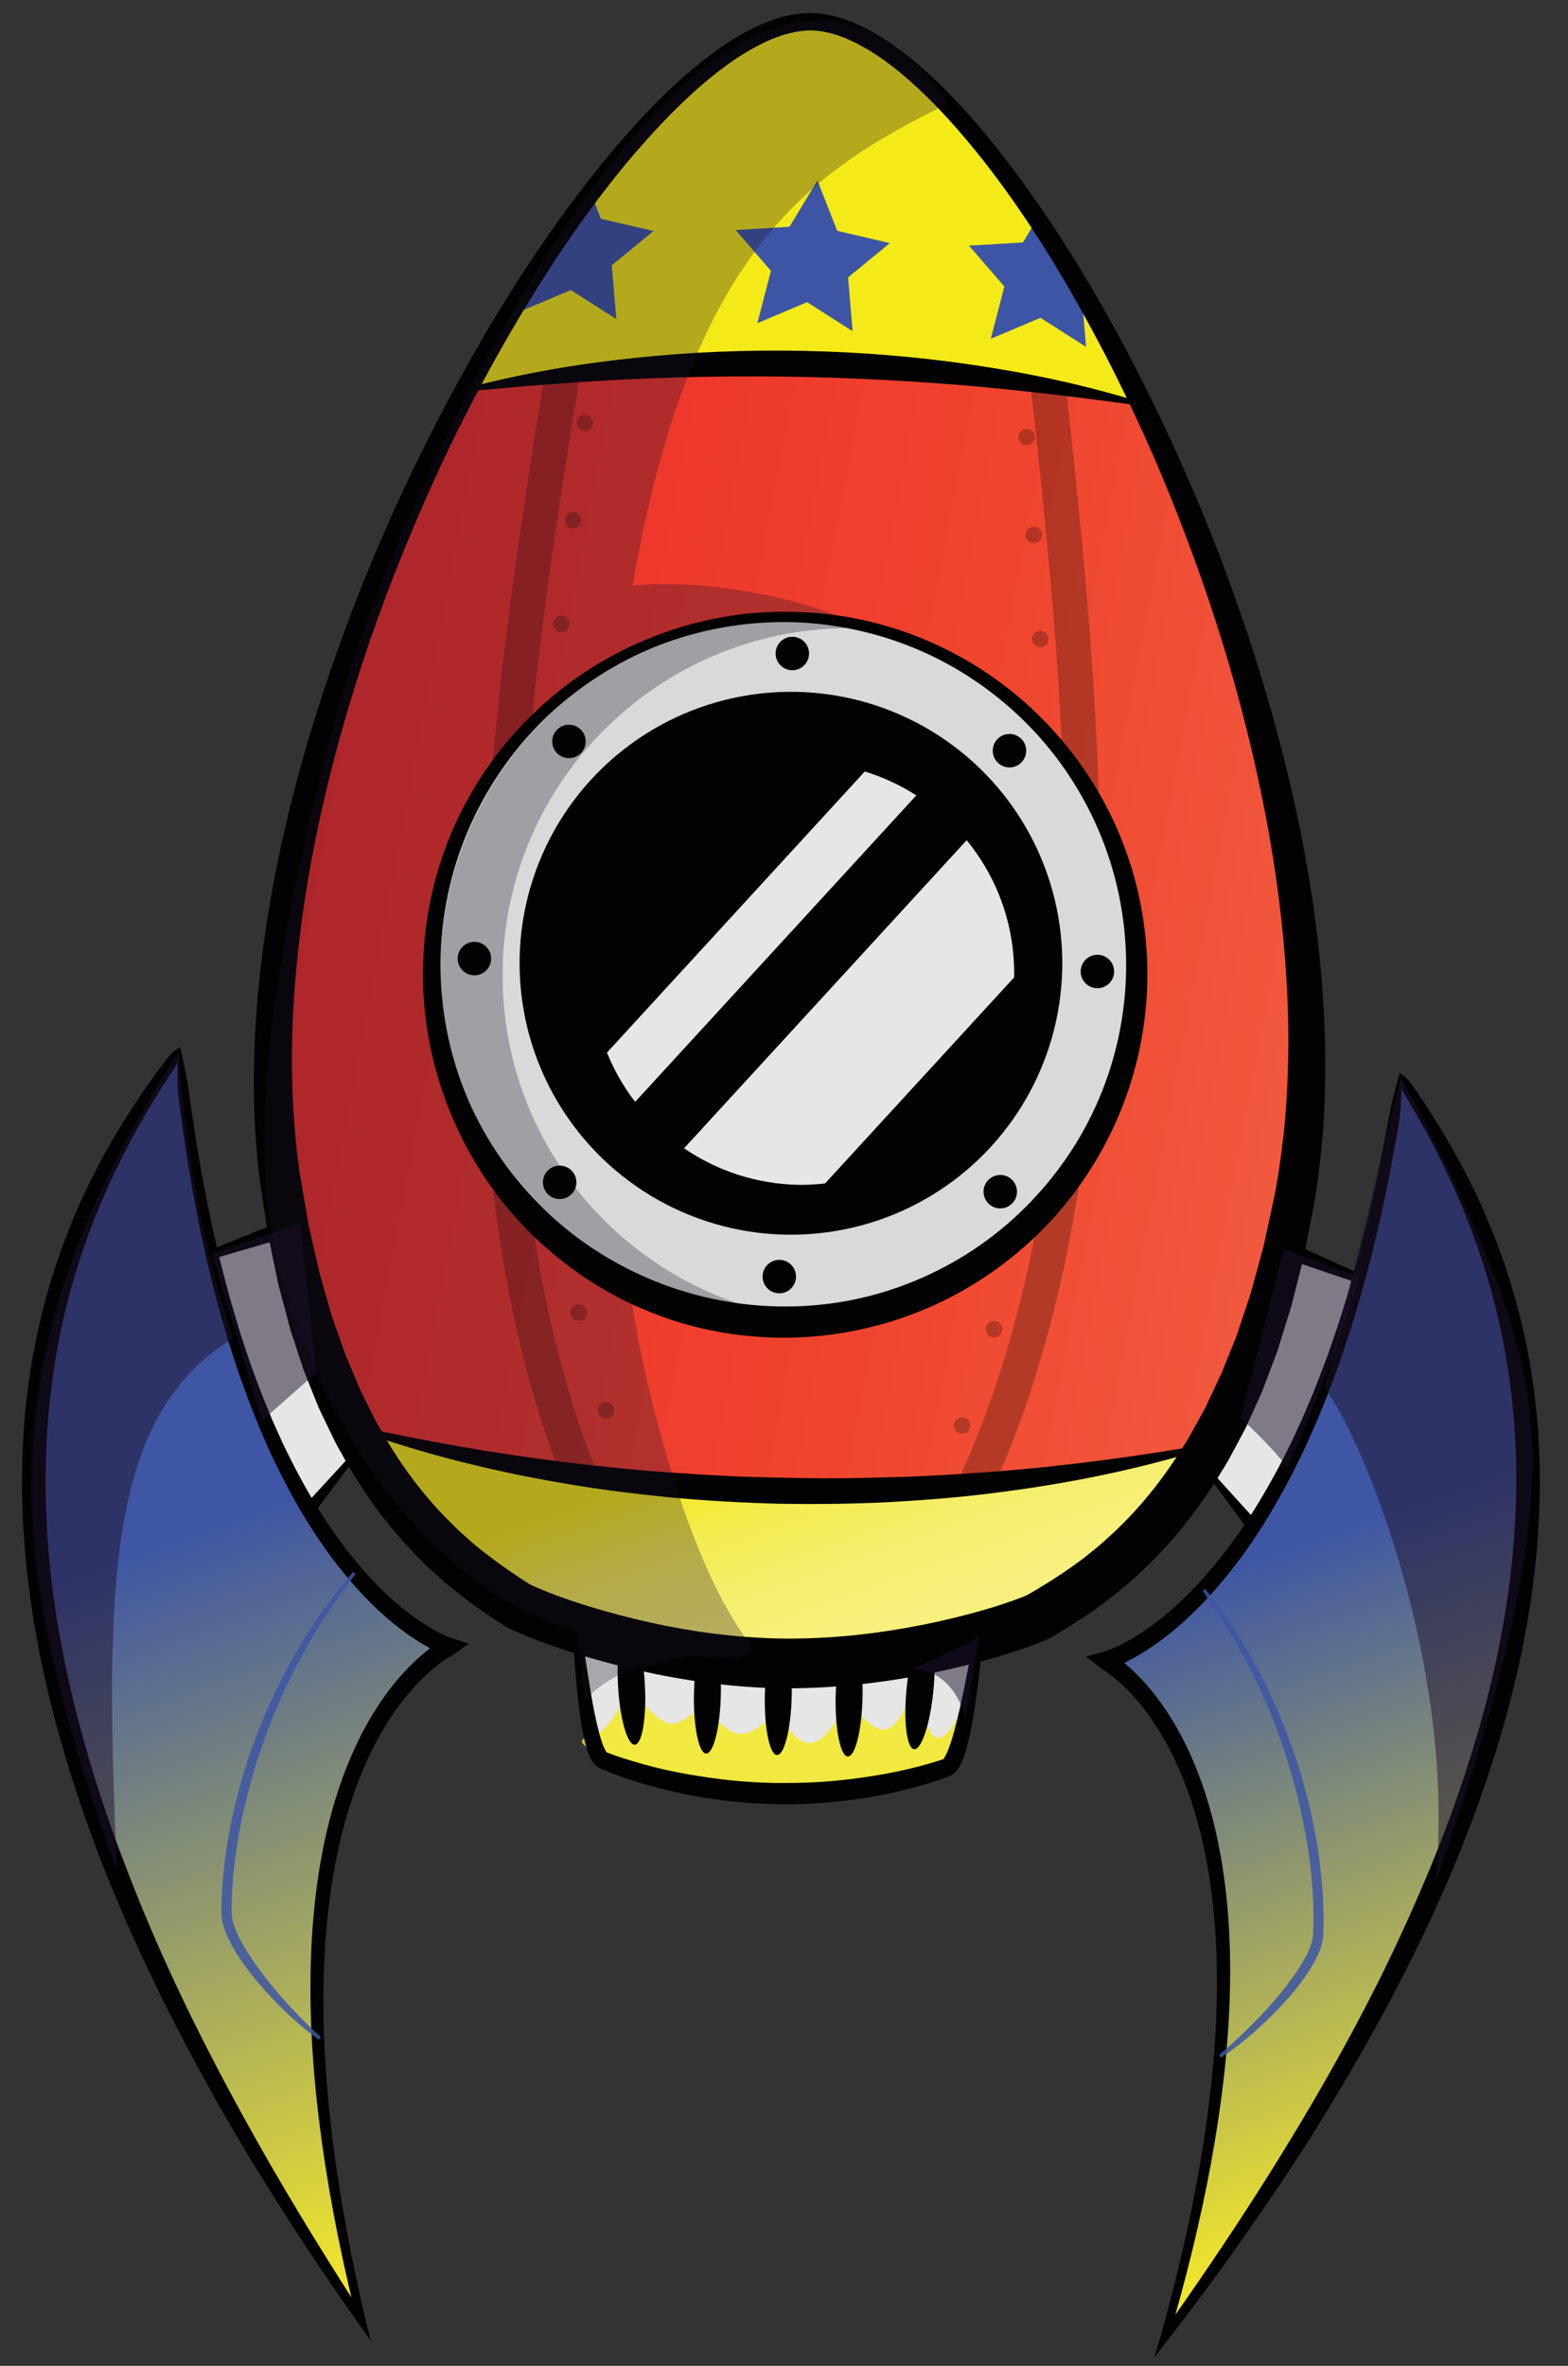 <?xml version="1.0" encoding="utf-8"?>
<!-- Generator: Adobe Illustrator 21.1.0, SVG Export Plug-In . SVG Version: 6.00 Build 0)  -->
<svg version="1.1" id="Layer_1" xmlns="http://www.w3.org/2000/svg" xmlns:xlink="http://www.w3.org/1999/xlink" x="0px" y="0px"
	 viewBox="0 0 90 135.75" style="enable-background:new 0 0 90 135.75;" xml:space="preserve">
<rect x="0" y="0" width="90" height="135.75" fill="#333333" stroke="none"/>
<style type="text/css">
	.st0{fill:#E6E6E5;}
	.st1{fill:#020202;}
	.st2{opacity:0.8;fill:#F4EA17;enable-background:new    ;}
	.st3{fill:url(#SVGID_1_);}
	.st4{fill:#F4EA17;}
	.st5{fill:url(#SVGID_2_);}
	.st6{fill:#3D55A4;}
	.st7{opacity:0.25;fill:none;stroke:#020202;stroke-width:2;stroke-miterlimit:10;enable-background:new    ;}
	.st8{fill:url(#SVGID_3_);}
	.st9{fill:url(#SVGID_4_);}
	.st10{opacity:0.85;}
	.st11{opacity:0.25;fill:#020202;enable-background:new    ;}
	.st12{opacity:0.3;fill:#1E132C;enable-background:new    ;}
	.st13{fill:#D8D9D8;}
	.st14{opacity:0.3;enable-background:new    ;}
	.st15{fill:#1E132C;}
</style>
<g>
	<g>
		<polygon class="st0" points="21.372,82.233 14.523,90.479 8.541,73.225 17.208,70.219 		"/>
		<path class="st1" d="M16.706,70.396l0.674,0.327l-8.814,2.579l0.049-0.1l6.479,17.084l-1.036-0.189
			c2.353-2.558,4.783-5.166,7.237-7.875C19.755,78.197,18.207,74.265,16.706,70.396z M14.987,90.865L14.3,91.783l-0.35-1.106
			L8.466,73.251L8.444,73.18l0.072-0.029l8.52-3.431l0.511-0.205l0.163,0.534l3.741,12.201L14.987,90.865z"/>
	</g>
	<g>
		<polygon class="st0" points="68.373,83.227 75.022,91.364 81.572,74.772 73.04,71.403 		"/>
		<path class="st1" d="M72.549,71.208l0.186-0.526l0.501,0.228l8.367,3.79l0.071,0.033l-0.025,0.071l-6.063,16.785l-0.377,1.047
			l-0.653-0.887l-6.261-8.507L72.549,71.208z M75.49,90.982l-1.03,0.16l7.04-16.399l0.045,0.101l-8.699-2.95l0.688-0.298
			c-1.663,3.801-3.377,7.664-5.084,11.619C70.838,85.891,73.202,88.461,75.49,90.982z"/>
	</g>
	<path class="st0" d="M32.788,90.585c0.386,2.866,0.816,9.984,1.835,10.418c1.017,0.432,4.787,1.805,9.821,1.911
		c5.035,0.106,8.859-1.104,9.895-1.494c1.036-0.388,1.766-7.484,2.275-10.331"/>
	<path class="st2" d="M55.695,97.049c0,0-0.235,2.261-1.356,4.369c-10.582,3.002-20.335-1.009-20.335-1.009s-1.33-0.55-0.041-0.81
		c1.19-0.239,2.162-2.801,2.162-2.801s1.601,2.163,2.443,2.115c0.842-0.049,1.859-1.253,1.859-1.253s1.025,1.818,2.081,1.824
		c1.054,0.006,2.274-1.523,2.274-1.523s0.389,1.878,1.596,2.039c1.207,0.159,2.256-2.555,2.256-2.555s1.306,1.987,2.241,1.779
		c0.936-0.206,1.684-2.721,1.684-2.721s0.545,3.332,1.344,3.215C54.697,99.6,55.695,97.049,55.695,97.049z"/>
	<path class="st1" d="M56.521,91.072c-0.409,1.689-0.691,3.398-1.039,5.085c-0.164,0.845-0.339,1.688-0.544,2.515
		c-0.101,0.415-0.206,0.825-0.333,1.218c-0.063,0.197-0.13,0.391-0.205,0.572c-0.074,0.178-0.163,0.353-0.241,0.453
		c-0.018,0.02-0.036,0.041-0.041,0.041c-0.004,0.004-0.002,0.001,0.004-0.006c0.001,0.001,0.01-0.006,0.017-0.01
		c0.002-0.002,0.025-0.01,0.006-0.002c-0.098,0.033-0.194,0.065-0.294,0.096c-0.2,0.063-0.4,0.121-0.603,0.181
		c-0.405,0.117-0.816,0.218-1.226,0.315c-0.826,0.19-1.659,0.34-2.499,0.458c-0.839,0.123-1.682,0.207-2.528,0.262
		c-0.845,0.054-1.694,0.055-2.538,0.054c-0.846-0.022-1.693-0.064-2.535-0.154c-0.84-0.092-1.682-0.212-2.516-0.359
		c-0.835-0.151-1.664-0.335-2.479-0.563c-0.407-0.116-0.814-0.233-1.214-0.363c-0.2-0.064-0.399-0.131-0.594-0.205
		c-0.1-0.035-0.194-0.074-0.292-0.11c-0.022-0.008,0.001,0,0.002,0.001c0.007,0.004,0.012,0.011,0.013,0.01
		c0.006,0.004,0.006,0.007,0.001,0.002c-0.006-0.002-0.024-0.023-0.041-0.047c-0.076-0.106-0.157-0.287-0.223-0.469
		c-0.066-0.185-0.125-0.38-0.181-0.581c-0.105-0.4-0.2-0.815-0.283-1.232c-0.17-0.837-0.299-1.687-0.432-2.538
		c-0.269-1.702-0.48-3.42-0.805-5.128l-0.185,0.024c0.11,1.723,0.182,3.451,0.319,5.181c0.068,0.866,0.157,1.73,0.273,2.599
		c0.06,0.434,0.128,0.87,0.225,1.309c0.049,0.221,0.105,0.44,0.174,0.667c0.072,0.227,0.149,0.451,0.31,0.71
		c0.043,0.065,0.089,0.131,0.163,0.205c0.034,0.034,0.075,0.071,0.125,0.107c0.022,0.017,0.053,0.035,0.083,0.052
		c0.028,0.017,0.071,0.035,0.076,0.037c0.104,0.045,0.207,0.093,0.311,0.131c0.206,0.086,0.415,0.166,0.62,0.246
		c0.416,0.158,0.832,0.296,1.255,0.427c0.844,0.258,1.698,0.475,2.56,0.655c1.725,0.365,3.482,0.546,5.246,0.602
		c1.764,0.04,3.528-0.094,5.269-0.363c0.87-0.14,1.733-0.324,2.586-0.549c0.427-0.112,0.851-0.233,1.274-0.367
		c0.212-0.066,0.421-0.139,0.63-0.217c0.105-0.037,0.21-0.082,0.316-0.121c0.004-0.001,0.052-0.02,0.078-0.035
		c0.031-0.017,0.064-0.033,0.087-0.049c0.052-0.034,0.098-0.071,0.131-0.104c0.076-0.071,0.125-0.137,0.174-0.2
		c0.172-0.254,0.258-0.476,0.341-0.702c0.078-0.224,0.144-0.441,0.201-0.66c0.114-0.434,0.206-0.867,0.283-1.298
		c0.153-0.863,0.27-1.725,0.379-2.587c0.204-1.725,0.351-3.447,0.522-5.166L56.521,91.072z"/>
	
		<ellipse transform="matrix(0.021 -1 1 0.021 -53.553 139.874)" class="st1" cx="44.659" cy="97.287" rx="3.442" ry="0.772"/>
	
		<ellipse transform="matrix(0.098 -0.995 0.995 0.098 -48.818 140.003)" class="st1" cx="52.824" cy="96.932" rx="3.441" ry="0.772"/>
	
		<ellipse transform="matrix(0.021 -1 1 0.021 -49.658 144.022)" class="st1" cx="48.726" cy="97.372" rx="3.442" ry="0.772"/>
	
		<ellipse transform="matrix(0.998 -0.056 0.056 0.998 -5.341 2.173)" class="st1" cx="36.24" cy="96.725" rx="0.772" ry="3.441"/>
	
		<ellipse transform="matrix(0.021 -1 1 0.021 -57.45 135.722)" class="st1" cx="40.59" cy="97.202" rx="3.442" ry="0.772"/>
	
		<linearGradient id="SVGID_1_" gradientUnits="userSpaceOnUse" x1="-4321.164" y1="-1743.981" x2="-4279.418" y2="-1672.779" gradientTransform="matrix(-0.335 -0.942 -0.942 0.335 -3001.711 -3428.672)">
		<stop  offset="0.024" style="stop-color:#F26346"/>
		<stop  offset="0.423" style="stop-color:#EF452E"/>
		<stop  offset="0.765" style="stop-color:#EE332A"/>
		<stop  offset="1" style="stop-color:#EA2A29"/>
	</linearGradient>
	<path class="st3" d="M44.458,95.496c-6.173-0.13-12.342-2.105-14.829-3.289c-3.816-2.427-11.398-7.599-13.72-24.64
		c-3.7-27.154,19.622-66.499,30.545-66.265c10.919,0.23,32.557,40.527,27.71,67.501c-3.041,16.928-10.837,21.774-14.75,24.036
		C56.879,93.915,50.629,95.626,44.458,95.496z"/>
	<path class="st4" d="M26.752,22.374c11.352-1.294,15.994-1.565,19.431-1.493c3.437,0.072,3.853,0.289,19.349,2.314
		C58.159,6.842,50.034,1.322,46.598,1.25C43.161,1.178,35.15,6.599,26.752,22.374z"/>
	
		<linearGradient id="SVGID_2_" gradientUnits="userSpaceOnUse" x1="-4344.116" y1="-1692.982" x2="-4329.762" y2="-1692.982" gradientTransform="matrix(-0.335 -0.942 -0.942 0.335 -3001.711 -3428.672)">
		<stop  offset="0" style="stop-color:#F7F07F"/>
		<stop  offset="0.19" style="stop-color:#F9F07C"/>
		<stop  offset="0.442" style="stop-color:#F4EE6D"/>
		<stop  offset="0.727" style="stop-color:#F4EC4F"/>
		<stop  offset="1" style="stop-color:#F4EA17"/>
	</linearGradient>
	<path class="st5" d="M69.499,82.921c-12.036,2.645-21.238,2.211-24.676,2.136c-3.437-0.072-9.757,0.611-24.562-3.179
		c7.517,9.438,11.062,13.974,24.343,13.567C59.61,94.985,61.243,91.886,69.499,82.921z"/>
	<polygon class="st6" points="46.921,10.359 45.317,13.011 42.222,13.198 44.252,15.541 43.47,18.544 46.328,17.337 48.94,19.006 
		48.677,15.917 51.073,13.949 48.053,13.245 	"/>
	<path class="st6" d="M34.491,12.552l3.02,0.703l-2.396,1.969l0.264,3.088l-2.614-1.67l-2.857,1.206l0.47-1.805
		c1.09-1.642,2.285-3.232,3.617-4.76L34.491,12.552z"/>
	<path class="st7" d="M56.009,85.155c8.799-19.395,6.135-45.075,4.155-63.001"/>
	<path class="st7" d="M33.221,84.574c-7.798-19.818-3.825-45.331-0.932-63.132"/>
	<path class="st6" d="M59.667,12.334c1.007,1.337,1.673,2.91,2.575,4.343l-0.169,0.139l0.264,3.088l-2.613-1.67l-2.856,1.206
		l0.782-3l-2.03-2.345l3.095-0.184L59.667,12.334z"/>
	<path class="st1" d="M51.958,93.415c1.215-0.213,2.424-0.476,3.612-0.791c1.184-0.311,2.373-0.68,3.444-1.121l-0.152,0.076
		c0.944-0.539,1.828-1.093,2.685-1.698l0.633-0.462c0.207-0.158,0.405-0.327,0.609-0.491c0.415-0.319,0.786-0.684,1.173-1.032
		c1.519-1.429,2.833-3.085,3.944-4.884c0.298-0.438,0.541-0.909,0.799-1.373l0.385-0.698c0.133-0.23,0.23-0.48,0.351-0.719
		l0.68-1.448l0.599-1.491c0.096-0.25,0.206-0.494,0.293-0.75l0.256-0.764l0.512-1.534l0.428-1.565l0.213-0.782l0.106-0.391
		l0.086-0.397l0.344-1.589c0.116-0.531,0.236-1.061,0.319-1.589c0.193-1.057,0.321-2.129,0.438-3.202
		c0.206-2.15,0.269-4.322,0.216-6.496c-0.127-4.35-0.698-8.701-1.599-12.988c-0.899-4.29-2.113-8.519-3.599-12.657
		c-0.74-2.069-1.544-4.116-2.411-6.137c-0.874-2.018-1.817-4.005-2.821-5.962c-2.023-3.899-4.275-7.7-6.972-11.155
		c-1.353-1.719-2.798-3.371-4.431-4.791c-0.816-0.709-1.678-1.361-2.603-1.87l-0.347-0.187c-0.117-0.058-0.236-0.11-0.354-0.166
		c-0.235-0.118-0.48-0.194-0.721-0.289c-0.488-0.154-0.986-0.259-1.479-0.278c-0.493-0.001-0.995,0.083-1.49,0.216
		c-0.245,0.084-0.493,0.151-0.733,0.259C44.25,2.27,44.128,2.315,44.009,2.37l-0.354,0.174c-0.946,0.47-1.835,1.085-2.68,1.759
		c-1.693,1.35-3.206,2.942-4.63,4.601c-2.841,3.335-5.25,7.04-7.438,10.849c-1.085,1.912-2.112,3.858-3.071,5.835
		c-0.952,1.983-1.84,3.994-2.669,6.029c-1.658,4.069-3.051,8.245-4.132,12.493c-1.083,4.244-1.836,8.57-2.148,12.908
		c-0.147,2.169-0.175,4.343-0.06,6.498c0.071,1.077,0.154,2.153,0.3,3.217c0.06,0.533,0.158,1.066,0.25,1.601l0.276,1.602l0.069,0.4
		l0.089,0.397l0.181,0.791l0.362,1.581l0.445,1.552l0.224,0.775c0.077,0.257,0.175,0.506,0.262,0.761l0.534,1.515l0.62,1.475
		c0.107,0.243,0.195,0.497,0.319,0.732l0.354,0.713c0.238,0.474,0.461,0.956,0.74,1.406c1.032,1.845,2.275,3.554,3.733,5.047
		c0.372,0.365,0.729,0.745,1.128,1.081c0.195,0.171,0.387,0.35,0.588,0.517l0.611,0.488c0.83,0.64,1.689,1.232,2.61,1.811
		l-0.148-0.083c1.051,0.485,2.222,0.903,3.394,1.265c1.177,0.363,2.373,0.678,3.577,0.943c2.409,0.533,4.861,0.85,7.293,0.91
		C47.064,94.059,49.527,93.845,51.958,93.415z M36.731,95.861c-1.28-0.288-2.548-0.626-3.804-1.021
		c-1.257-0.398-2.492-0.837-3.752-1.425l-0.072-0.034l-0.077-0.049c-0.95-0.6-1.915-1.268-2.824-1.995l-0.678-0.556
		c-0.223-0.19-0.434-0.393-0.652-0.587c-0.443-0.383-0.84-0.814-1.25-1.231c-1.613-1.696-2.965-3.619-4.063-5.648
		c-0.298-0.497-0.534-1.021-0.786-1.54l-0.374-0.778c-0.129-0.257-0.222-0.528-0.334-0.793c-0.213-0.531-0.432-1.062-0.637-1.596
		l-0.535-1.625c-0.087-0.273-0.184-0.54-0.26-0.815l-0.217-0.823L15.977,73.7l-0.345-1.663l-0.17-0.832l-0.086-0.416l-0.064-0.42
		l-0.254-1.673c-0.084-0.557-0.174-1.113-0.227-1.682c-0.133-1.131-0.194-2.264-0.24-3.396c-0.064-2.265,0.022-4.522,0.228-6.765
		c0.432-4.48,1.319-8.888,2.528-13.19c2.435-8.6,6.02-16.825,10.506-24.514c2.263-3.835,4.774-7.532,7.675-10.935
		c1.464-1.689,3.02-3.313,4.798-4.718c0.888-0.699,1.83-1.349,2.868-1.859l0.391-0.189c0.133-0.058,0.269-0.11,0.404-0.166
		c0.266-0.119,0.555-0.194,0.832-0.288c0.573-0.152,1.171-0.251,1.786-0.246c0.615,0.02,1.207,0.144,1.773,0.322
		c0.275,0.105,0.558,0.194,0.819,0.323c0.131,0.063,0.268,0.119,0.397,0.183l0.383,0.205c1.014,0.556,1.93,1.243,2.789,1.978
		c1.717,1.479,3.201,3.167,4.592,4.918c2.754,3.524,5.108,7.324,7.206,11.25c4.157,7.873,7.392,16.241,9.458,24.936
		c1.028,4.349,1.726,8.79,1.969,13.284c0.112,2.247,0.104,4.509-0.058,6.768c-0.093,1.128-0.205,2.259-0.385,3.383
		c-0.077,0.567-0.189,1.116-0.298,1.67l-0.323,1.661l-0.082,0.416l-0.101,0.411l-0.205,0.825l-0.416,1.647l-0.505,1.626
		l-0.252,0.815c-0.087,0.27-0.198,0.534-0.294,0.803l-0.604,1.601c-0.228,0.526-0.469,1.047-0.703,1.567
		c-0.123,0.259-0.227,0.526-0.367,0.778l-0.406,0.761c-0.273,0.506-0.531,1.021-0.85,1.506c-1.185,1.98-2.617,3.843-4.299,5.469
		c-0.427,0.399-0.844,0.813-1.301,1.177c-0.225,0.186-0.445,0.379-0.676,0.559l-0.699,0.526c-0.938,0.69-1.93,1.313-2.904,1.874
		l-0.078,0.046l-0.072,0.03c-1.283,0.534-2.535,0.92-3.807,1.265c-1.271,0.342-2.551,0.626-3.845,0.86
		c-2.583,0.469-5.214,0.715-7.878,0.679C41.91,96.797,39.29,96.438,36.731,95.861z"/>
	<path class="st1" d="M20.233,81.969c3.912,1.425,7.979,2.437,12.094,3.137c2.056,0.363,4.133,0.611,6.21,0.819
		c2.081,0.193,4.168,0.303,6.256,0.359c2.088,0.03,4.179,0.01,6.267-0.096c2.086-0.119,4.17-0.28,6.24-0.556
		c4.14-0.526,8.248-1.364,12.217-2.621l-0.045-0.181c-4.089,0.727-8.185,1.274-12.295,1.602c-2.056,0.152-4.112,0.286-6.173,0.332
		c-2.06,0.063-4.119,0.077-6.178,0.022c-2.06-0.033-4.116-0.136-6.173-0.286c-2.056-0.133-4.105-0.353-6.153-0.593
		c-4.094-0.503-8.163-1.224-12.217-2.123L20.233,81.969z"/>
	<path class="st1" d="M65.552,23.106c-3.118-0.98-6.328-1.667-9.568-2.148c-3.238-0.488-6.512-0.751-9.789-0.825
		c-3.276-0.066-6.556,0.058-9.814,0.409c-3.255,0.342-6.492,0.892-9.649,1.74l0.034,0.183c3.247-0.312,6.475-0.574,9.705-0.721
		c3.232-0.14,6.463-0.185,9.692-0.114c3.23,0.068,6.456,0.25,9.678,0.526c3.224,0.286,6.438,0.685,9.667,1.131L65.552,23.106z"/>
	<g>
		
			<linearGradient id="SVGID_3_" gradientUnits="userSpaceOnUse" x1="-4385.943" y1="-1715.575" x2="-4322.408" y2="-1715.575" gradientTransform="matrix(-0.335 -0.942 -0.942 0.335 -3001.711 -3428.672)">
			<stop  offset="0" style="stop-color:#FAED26"/>
			<stop  offset="0.638" style="stop-color:#3E56A4"/>
			<stop  offset="0.929" style="stop-color:#3E56A4"/>
		</linearGradient>
		<path class="st8" d="M80.398,61.847c-4.497,30.229-16.944,33.441-16.944,33.441s12.641,6.674,3.401,38.813
			C95.925,95.004,88.626,74.138,80.398,61.847z"/>
		<path class="st1" d="M80.659,61.808c0.119,0.101,0.233,0.224,0.323,0.347l0.376,0.539c0.235,0.341,0.464,0.686,0.686,1.036
			c0.445,0.698,0.879,1.406,1.288,2.128c0.409,0.722,0.803,1.454,1.172,2.2c0.363,0.749,0.703,1.508,1.024,2.276
			c0.638,1.54,1.165,3.126,1.597,4.739c0.212,0.808,0.404,1.622,0.555,2.443c0.086,0.409,0.146,0.821,0.218,1.233
			c0.058,0.415,0.128,0.826,0.175,1.239c0.212,1.657,0.311,3.329,0.31,4.997c0.001,1.669-0.094,3.337-0.278,4.994
			c-0.368,3.312-1.073,6.576-2.013,9.757c-0.955,3.179-2.128,6.284-3.481,9.304c-0.676,1.508-1.396,2.998-2.153,4.468
			c-0.372,0.738-0.767,1.462-1.156,2.192c-0.404,0.721-0.792,1.449-1.207,2.161c-0.813,1.437-1.672,2.846-2.537,4.25
			c-0.875,1.399-1.777,2.778-2.708,4.138c-1.854,2.725-3.785,5.394-5.804,7.993l-0.791,1.017l0.369-1.226l0,0
			c0.916-3.295,1.706-6.625,2.277-9.99c0.567-3.365,0.939-6.765,0.948-10.167c0.007-3.394-0.327-6.808-1.311-10.032
			c-0.496-1.607-1.153-3.161-2.031-4.575c-0.439-0.706-0.932-1.374-1.484-1.983c-0.277-0.304-0.568-0.592-0.874-0.858
			c-0.152-0.133-0.31-0.259-0.47-0.377c-0.078-0.058-0.16-0.116-0.24-0.17c-0.076-0.052-0.171-0.11-0.225-0.14l0,0L62.33,95.05
			l0.996-0.268c0.055-0.017,0.157-0.049,0.238-0.078l0.26-0.101c0.175-0.074,0.347-0.153,0.52-0.24
			c0.344-0.175,0.684-0.365,1.01-0.577c0.657-0.421,1.288-0.898,1.882-1.418c1.189-1.043,2.256-2.234,3.217-3.505
			c0.963-1.272,1.817-2.633,2.592-4.036c0.194-0.351,0.391-0.701,0.568-1.062c0.18-0.359,0.368-0.715,0.54-1.078
			c0.336-0.729,0.681-1.458,0.985-2.203c0.323-0.737,0.603-1.494,0.891-2.245c0.151-0.374,0.27-0.759,0.406-1.139l0.393-1.143
			c0.235-0.772,0.492-1.536,0.71-2.314l0.326-1.167l0.163-0.582l0.147-0.587c0.404-1.565,0.757-3.141,1.077-4.726l0.23-1.19
			l0.116-0.597l0.058-0.304l0.058-0.333c0.082-0.445,0.178-0.901,0.289-1.337l0.332-1.263
			C80.427,61.627,80.541,61.707,80.659,61.808z M80.407,63.279c-0.018,0.363-0.049,0.71-0.098,1.063l-0.04,0.266
			c-0.013,0.089-0.035,0.198-0.052,0.294l-0.11,0.6l-0.217,1.201c-0.304,1.599-0.643,3.191-1.031,4.773l-0.142,0.593l-0.158,0.59
			l-0.316,1.18c-0.212,0.787-0.463,1.565-0.691,2.346l-0.386,1.161c-0.131,0.386-0.251,0.776-0.399,1.159
			c-0.283,0.764-0.558,1.535-0.878,2.288c-0.298,0.761-0.641,1.505-0.975,2.252c-0.171,0.372-0.359,0.737-0.538,1.104
			c-0.175,0.369-0.37,0.731-0.567,1.092c-0.775,1.444-1.636,2.849-2.615,4.175c-0.98,1.324-2.075,2.575-3.312,3.687
			c-0.622,0.554-1.282,1.068-1.986,1.529c-0.351,0.233-0.717,0.444-1.093,0.643c-0.189,0.098-0.382,0.19-0.58,0.277
			c-0.1,0.042-0.201,0.083-0.304,0.123c-0.109,0.04-0.2,0.075-0.339,0.112l0.112-0.961l0,0c0.133,0.076,0.217,0.131,0.319,0.2
			c0.096,0.066,0.19,0.133,0.281,0.204c0.182,0.139,0.357,0.286,0.526,0.434c0.339,0.3,0.649,0.621,0.946,0.954
			c0.591,0.668,1.108,1.392,1.564,2.147c0.911,1.513,1.576,3.148,2.065,4.822c0.488,1.676,0.799,3.393,0.987,5.114
			c0.095,0.862,0.158,1.725,0.192,2.59c0.037,0.863,0.045,1.729,0.029,2.591c-0.055,3.455-0.48,6.884-1.097,10.267
			c-0.623,3.383-1.46,6.719-2.426,10.014l0,0l-0.421-0.21c3.807-5.348,7.394-10.852,10.54-16.593
			c0.399-0.715,0.772-1.442,1.157-2.164c0.369-0.729,0.75-1.453,1.104-2.191c0.723-1.465,1.404-2.951,2.048-4.45
			c1.303-2.991,2.427-6.061,3.33-9.187c0.907-3.125,1.582-6.314,1.924-9.538c0.17-1.611,0.266-3.23,0.273-4.847
			c0.012-1.618-0.093-3.232-0.265-4.841c-0.365-3.211-1.12-6.378-2.258-9.414c-0.569-1.518-1.227-3.004-1.957-4.46
			c-0.363-0.727-0.754-1.443-1.157-2.152c-0.201-0.354-0.41-0.706-0.615-1.06l-0.159-0.262l-0.078-0.131l-0.036-0.064
			c-0.007-0.012-0.013-0.024-0.019-0.036c-0.022-0.049-0.022-0.096-0.017-0.167c0.006-0.069,0.007-0.163-0.011-0.26
			C80.439,62.535,80.427,62.916,80.407,63.279z"/>
	</g>
	<g>
		
			<linearGradient id="SVGID_4_" gradientUnits="userSpaceOnUse" x1="-4369.557" y1="-1659.745" x2="-4297.488" y2="-1659.745" gradientTransform="matrix(-0.335 -0.942 -0.942 0.335 -3001.711 -3428.672)">
			<stop  offset="0" style="stop-color:#FAED26"/>
			<stop  offset="0.638" style="stop-color:#3E56A4"/>
			<stop  offset="0.929" style="stop-color:#3E56A4"/>
		</linearGradient>
		<path class="st9" d="M10.261,60.363c3.213,30.391,15.512,34.129,15.512,34.129s-12.911,6.134-5.04,38.634
			C-6.655,92.833,1.523,72.295,10.261,60.363z"/>
		<g>
			<path class="st1" d="M10.162,60.912c0.002,0.071,0,0.117-0.022,0.165c-0.007,0.012-0.013,0.023-0.022,0.036l-0.041,0.063
				l-0.083,0.129l-0.169,0.257c-0.221,0.345-0.443,0.686-0.658,1.032c-0.433,0.691-0.852,1.39-1.247,2.101
				c-0.791,1.423-1.512,2.88-2.144,4.373C4.51,72.053,3.62,75.183,3.12,78.376c-0.24,1.597-0.412,3.206-0.47,4.824
				c-0.061,1.616-0.033,3.237,0.066,4.855c0.207,3.235,0.744,6.45,1.518,9.611c0.77,3.161,1.761,6.274,2.937,9.321
				c0.58,1.526,1.196,3.039,1.858,4.534c0.322,0.752,0.67,1.491,1.009,2.234c0.353,0.738,0.696,1.48,1.063,2.211
				c2.9,5.869,6.25,11.521,9.827,17.025l-0.43,0.19l0,0c-0.826-3.332-1.521-6.702-2-10.108c-0.475-3.405-0.752-6.85-0.662-10.305
				c0.022-0.863,0.065-1.726,0.139-2.588c0.071-0.862,0.17-1.723,0.3-2.579c0.26-1.712,0.643-3.414,1.203-5.067
				c0.562-1.652,1.294-3.256,2.268-4.73c0.487-0.734,1.034-1.436,1.653-2.077c0.31-0.321,0.637-0.629,0.986-0.913
				c0.174-0.142,0.354-0.281,0.544-0.411c0.094-0.064,0.19-0.129,0.289-0.192c0.105-0.064,0.19-0.117,0.327-0.186l0,0l0.072,0.963
				c-0.136-0.045-0.227-0.084-0.334-0.128c-0.1-0.045-0.201-0.089-0.299-0.137c-0.194-0.095-0.383-0.194-0.569-0.3
				c-0.368-0.213-0.726-0.441-1.066-0.687c-0.681-0.491-1.321-1.032-1.917-1.612c-1.19-1.164-2.23-2.459-3.154-3.823
				c-0.924-1.365-1.723-2.806-2.437-4.28c-0.181-0.368-0.359-0.737-0.518-1.115c-0.163-0.376-0.335-0.749-0.488-1.127
				c-0.303-0.759-0.614-1.517-0.88-2.29c-0.288-0.764-0.528-1.547-0.78-2.322c-0.131-0.387-0.233-0.782-0.35-1.173l-0.335-1.178
				c-0.195-0.791-0.415-1.578-0.592-2.374l-0.266-1.194l-0.131-0.598l-0.117-0.599c-0.321-1.597-0.592-3.202-0.828-4.813
				L10.39,64.03l-0.083-0.603c-0.013-0.099-0.03-0.206-0.04-0.298l-0.029-0.269c-0.034-0.357-0.049-0.703-0.053-1.068
				c-0.002-0.363,0.001-0.744-0.008-1.139C10.162,60.75,10.16,60.841,10.162,60.912z M10.617,61.35
				c0.093,0.441,0.171,0.901,0.234,1.35l0.043,0.335l0.045,0.307l0.089,0.6l0.18,1.2c0.252,1.597,0.54,3.188,0.875,4.767
				l0.121,0.593l0.139,0.591l0.277,1.178c0.185,0.786,0.409,1.56,0.611,2.341l0.344,1.159c0.119,0.386,0.224,0.775,0.357,1.154
				c0.256,0.763,0.504,1.53,0.795,2.28c0.27,0.759,0.584,1.497,0.89,2.242c0.157,0.369,0.33,0.733,0.494,1.1
				c0.162,0.369,0.341,0.727,0.522,1.085c0.715,1.436,1.511,2.83,2.42,4.144c0.91,1.312,1.924,2.546,3.068,3.639
				c0.573,0.545,1.182,1.049,1.822,1.496c0.319,0.225,0.649,0.43,0.985,0.621c0.169,0.093,0.339,0.182,0.509,0.262l0.256,0.112
				c0.082,0.033,0.18,0.071,0.235,0.088l0.984,0.311l-0.913,0.655l0,0c-0.055,0.028-0.153,0.082-0.23,0.129
				c-0.083,0.049-0.165,0.105-0.248,0.159c-0.164,0.112-0.327,0.23-0.485,0.358c-0.318,0.25-0.62,0.528-0.909,0.82
				c-0.577,0.584-1.1,1.232-1.567,1.917c-0.938,1.374-1.661,2.901-2.222,4.484c-1.118,3.179-1.596,6.576-1.736,9.967
				c-0.136,3.398,0.092,6.812,0.517,10.198c0.43,3.387,1.075,6.747,1.854,10.077l0,0l0.318,1.242l-0.749-1.051
				c-1.908-2.682-3.724-5.432-5.46-8.231c-0.872-1.399-1.713-2.816-2.528-4.25c-0.805-1.44-1.604-2.883-2.355-4.354
				c-0.386-0.731-0.744-1.473-1.116-2.21c-0.354-0.745-0.721-1.485-1.062-2.238c-0.694-1.497-1.353-3.018-1.964-4.554
				c-1.224-3.074-2.265-6.227-3.084-9.444c-0.807-3.219-1.372-6.509-1.6-9.834c-0.116-1.663-0.139-3.332-0.068-5
				c0.069-1.667,0.239-3.332,0.522-4.979c0.065-0.412,0.152-0.82,0.228-1.232c0.092-0.409,0.17-0.819,0.271-1.222
				c0.186-0.815,0.415-1.62,0.657-2.417c0.499-1.593,1.092-3.156,1.796-4.667c0.353-0.754,0.727-1.5,1.12-2.233
				c0.398-0.731,0.823-1.444,1.261-2.148c0.439-0.703,0.901-1.394,1.377-2.072c0.236-0.341,0.481-0.675,0.728-1.004l0.398-0.524
				c0.096-0.118,0.215-0.238,0.339-0.334c0.123-0.098,0.24-0.171,0.34-0.239L10.617,61.35z"/>
		</g>
	</g>
	<g class="st10">
		<path class="st6" d="M70.083,118.069c1.06-0.71,2.034-1.54,2.938-2.443c0.901-0.905,1.755-1.872,2.402-3.019
			c0.078-0.144,0.159-0.288,0.222-0.445l0.101-0.23c0.031-0.078,0.053-0.163,0.082-0.246c0.023-0.084,0.057-0.163,0.071-0.251
			l0.041-0.268c0.018-0.094,0.015-0.17,0.017-0.251l0.006-0.241l0.012-0.482l-0.01-0.481l-0.01-0.481l-0.03-0.48
			c-0.083-1.277-0.236-2.548-0.486-3.8c-0.052-0.316-0.129-0.625-0.195-0.937c-0.071-0.311-0.133-0.625-0.221-0.932l-0.245-0.925
			c-0.087-0.307-0.189-0.61-0.282-0.914l-0.144-0.456l-0.163-0.451l-0.324-0.901l-0.362-0.884c-0.119-0.294-0.239-0.591-0.377-0.878
			l-0.404-0.867c-0.131-0.291-0.291-0.568-0.433-0.851c-0.148-0.281-0.292-0.568-0.452-0.84l-0.488-0.82l-0.243-0.409l-0.262-0.399
			l-0.528-0.794c-0.17-0.269-0.374-0.514-0.562-0.772l-0.573-0.761l-0.154,0.119c0.353,0.523,0.721,1.036,1.062,1.565l0.498,0.803
			l0.247,0.402l0.227,0.415l0.455,0.826c0.151,0.276,0.278,0.565,0.422,0.845c0.137,0.283,0.288,0.559,0.411,0.849l0.379,0.863
			c0.131,0.286,0.243,0.58,0.357,0.873l0.34,0.88l0.301,0.892l0.151,0.447l0.131,0.451c0.372,1.201,0.657,2.426,0.893,3.657
			c0.239,1.232,0.38,2.482,0.452,3.73l0.025,0.469l0.007,0.469l0.007,0.469l-0.013,0.468l-0.007,0.233
			c-0.002,0.077-0.002,0.16-0.017,0.223l-0.029,0.201c-0.01,0.068-0.04,0.137-0.057,0.205c-0.022,0.068-0.04,0.139-0.065,0.205
			l-0.089,0.205c-0.053,0.139-0.125,0.271-0.198,0.404c-0.587,1.068-1.396,2.042-2.228,2.975c-0.851,0.921-1.754,1.798-2.722,2.604
			L70.083,118.069z"/>
	</g>
	<g class="st10">
		<path class="st6" d="M18.426,116.891c-0.936-0.844-1.804-1.755-2.617-2.71c-0.796-0.963-1.567-1.969-2.11-3.06
			c-0.068-0.137-0.135-0.273-0.182-0.415l-0.082-0.209c-0.023-0.071-0.037-0.139-0.057-0.21c-0.015-0.069-0.043-0.139-0.049-0.207
			l-0.022-0.201c-0.012-0.064-0.007-0.146-0.007-0.223l0.002-0.233l0.002-0.469l0.025-0.468l0.025-0.468l0.043-0.469
			c0.121-1.245,0.312-2.488,0.599-3.71c0.286-1.222,0.62-2.434,1.039-3.619l0.149-0.447l0.166-0.44l0.336-0.881l0.374-0.867
			c0.123-0.289,0.247-0.579,0.391-0.858l0.415-0.848c0.135-0.283,0.298-0.554,0.445-0.832c0.153-0.273,0.293-0.557,0.456-0.826
			l0.487-0.808l0.245-0.405l0.264-0.393l0.529-0.784c0.362-0.515,0.75-1.013,1.124-1.521l-0.151-0.123l-0.603,0.738
			c-0.197,0.248-0.411,0.486-0.591,0.749l-0.559,0.773l-0.28,0.387l-0.259,0.399l-0.52,0.802c-0.171,0.269-0.324,0.546-0.485,0.821
			c-0.154,0.278-0.326,0.549-0.469,0.832l-0.438,0.85c-0.151,0.28-0.281,0.572-0.415,0.861l-0.397,0.87l-0.359,0.885l-0.18,0.443
			l-0.162,0.45c-0.106,0.3-0.218,0.599-0.319,0.902l-0.28,0.914c-0.1,0.304-0.174,0.614-0.256,0.921
			c-0.078,0.309-0.17,0.615-0.234,0.928c-0.3,1.242-0.504,2.504-0.637,3.777l-0.047,0.479l-0.03,0.481l-0.029,0.48l-0.007,0.483
			l-0.002,0.24c-0.001,0.082-0.007,0.157,0.008,0.251l0.03,0.27c0.01,0.089,0.04,0.17,0.06,0.256
			c0.023,0.083,0.042,0.17,0.071,0.248l0.092,0.235c0.057,0.159,0.131,0.305,0.205,0.453c0.599,1.173,1.417,2.17,2.28,3.112
			c0.868,0.937,1.811,1.806,2.841,2.558L18.426,116.891z"/>
	</g>
	
		<ellipse transform="matrix(0.942 -0.335 0.335 0.942 -4.989 21.216)" class="st11" cx="58.947" cy="25.057" rx="0.473" ry="0.473"/>
	
		<ellipse transform="matrix(0.942 -0.335 0.335 0.942 -6.85 21.674)" class="st11" cx="59.345" cy="30.675" rx="0.473" ry="0.473"/>
	
		<ellipse transform="matrix(0.942 -0.335 0.335 0.942 -8.831 22.149)" class="st11" cx="59.729" cy="36.651" rx="0.473" ry="0.473"/>
	
		<ellipse transform="matrix(0.039 -0.999 0.999 0.039 -21.329 130.299)" class="st11" cx="57.064" cy="76.236" rx="0.473" ry="0.473"/>
	
		<ellipse transform="matrix(0.039 -0.999 0.999 0.039 -28.617 133.784)" class="st11" cx="55.232" cy="81.767" rx="0.473" ry="0.473"/>
	
		<ellipse transform="matrix(0.381 -0.925 0.925 0.381 -1.667 46.049)" class="st11" cx="33.553" cy="24.269" rx="0.473" ry="0.473"/>
	
		<ellipse transform="matrix(0.381 -0.925 0.925 0.381 -7.255 48.885)" class="st11" cx="32.877" cy="29.861" rx="0.473" ry="0.473"/>
	
		<ellipse transform="matrix(0.381 -0.925 0.925 0.381 -13.176 51.943)" class="st11" cx="32.2" cy="35.81" rx="0.473" ry="0.473"/>
	<ellipse transform="matrix(0.01 -1 1 0.01 -42.413 107.778)" class="st11" cx="33.219" cy="75.307" rx="0.473" ry="0.473"/>
	<ellipse transform="matrix(0.01 -1 1 0.01 -46.482 114.9)" class="st11" cx="34.78" cy="80.922" rx="0.473" ry="0.473"/>
	<path class="st12" d="M36.264,95.778l3.418-0.791c0,0,3.816,0.658,3.382-0.588c-0.148-0.425-3.3-3.543-6.099-15.929
		c-0.28-1.238-0.592-3.053-0.913-5.108c-0.058-0.377,1.173,0.664,1.115,0.273c-0.192-1.274-0.055-3.883-0.243-5.214
		c-0.036-0.264-1.754-1.133-1.792-1.397c-0.031-0.225,0,0-0.03-0.224c-1.836-0.782-5.348-5.715-5.214-11.633
		c0.163-7.381,3.429-9.757,5.325-11.884c0.017-0.205,0.013-0.194,0,0c-0.043,0.6,1.308-0.82,1.323-1.067
		c0.045-0.798,0.282-4.036,0.346-4.785c0.037-0.447-1.274,0.814-1.203,0.346c0.037-0.243,0,0,0.049-0.256
		c0.522-0.752,5.589-2.809,12.757-2.027c-4.337-1.754-9.3-2.203-12.179-1.89C39.68,14.257,46.561,9.812,54.413,5.942
		c-13.08-18.894-31.945,23.546-34.872,34.282c-2.78,10.195-5.435,22.3-3.921,30.546c0.496,2.701,1.376,5.405,2.539,7.981
		c3.493,7.724,9.048,13.226,15.023,14.89c0.516,5.342,0.254,4.115,0.254,4.115S34.088,96.658,36.264,95.778z"/>
	<polygon class="st12" points="15.045,81.512 12.161,71.937 17.208,70.219 18.159,78.751 	"/>
	<path class="st12" d="M13.369,76.807C6.15,81.131,5.992,91.03,6.713,107.342c-6.085-17.091-8.239-28.728,3.549-46.981
		C10.793,69.569,13.369,76.807,13.369,76.807z"/>
	<path class="st12" d="M71.201,81.343c0,0,1.869,1.717,2.679,2.857c2.153-4.575,4.139-10.892,4.139-10.892l-4.32-1.654
		L71.201,81.343z"/>
	<path class="st12" d="M76.033,79.626c2.368,3.176,7.611,16.412,6.348,28.449c6.612-18.991,6.328-25.807,4.266-32.376
		c-1.992-6.343-6.249-13.85-6.249-13.85L76.033,79.626z"/>
	<path class="st12" d="M55.417,98.543c-0.526-1.858-1.786-2.849-3.119-2.762c2.733-1.148,3.904-1.874,3.904-1.874L55.417,98.543z"/>
	<polygon class="st12" points="15.045,81.512 12.161,71.937 17.208,70.219 18.159,78.751 	"/>
	<path class="st12" d="M13.369,76.807C6.15,81.131,5.992,91.03,6.713,107.342c-6.085-17.091-8.016-29.118,3.549-46.981
		C10.793,69.569,13.369,76.807,13.369,76.807z"/>
	<path class="st12" d="M71.201,81.343c0,0,1.869,1.717,2.679,2.857c2.153-4.575,4.139-10.892,4.139-10.892l-4.32-1.654
		L71.201,81.343z"/>
	<path class="st12" d="M76.033,79.626c2.368,3.176,7.611,16.412,6.348,28.449c6.612-18.991,6.328-25.807,4.266-32.376
		c-1.992-6.343-6.249-13.85-6.249-13.85L76.033,79.626z"/>
	<path class="st12" d="M55.417,98.543c-0.526-1.858-1.786-2.849-3.119-2.762c2.733-1.148,3.904-1.874,3.904-1.874L55.417,98.543z"/>
	
		<ellipse transform="matrix(0.021 -1 1 0.021 -11.4 99.464)" class="st13" cx="45.098" cy="55.554" rx="20.24" ry="20.24"/>
	<g class="st14">
		<path class="st15" d="M28.851,55.532c0.233-10.995,9.336-19.719,20.33-19.487c0.613,0.013,1.215,0.063,1.813,0.13
			c-1.612-0.452-3.297-0.734-5.048-0.772c-11.175-0.237-20.426,8.63-20.663,19.805s8.63,20.426,19.805,20.663
			c0.758,0.017,1.503-0.018,2.241-0.083C36.818,75.038,28.625,66.187,28.851,55.532z"/>
	</g>
	<g>
		
			<ellipse transform="matrix(0.021 -1 1 0.021 -10.847 99.504)" class="st1" cx="45.395" cy="55.292" rx="15.572" ry="15.572"/>
		<g>
			<path class="st0" d="M55.484,48.21l-16.22,17.676c1.922,1.313,4.182,2.049,6.564,2.099c0.516,0.008,1.023-0.026,1.527-0.079
				L58.21,56.078C58.261,53.182,57.297,50.428,55.484,48.21z"/>
			<path class="st0" d="M49.636,44.268L34.839,60.395c0.406,1.006,0.947,1.955,1.618,2.828l16.137-17.586
				C51.67,45.048,50.68,44.585,49.636,44.268z"/>
		</g>
		<g>
			
				<ellipse transform="matrix(0.021 -1 1 0.021 7.008 82.188)" class="st1" cx="45.479" cy="37.515" rx="0.96" ry="0.96"/>
			
				<ellipse transform="matrix(0.021 -1 1 0.021 -29.482 116.431)" class="st1" cx="44.722" cy="73.273" rx="0.96" ry="0.96"/>
			
				<ellipse transform="matrix(0.021 -1 1 0.021 5.898 117.56)" class="st1" cx="62.989" cy="55.768" rx="0.96" ry="0.96"/>
			
				<ellipse transform="matrix(0.021 -1 1 0.021 -28.361 81.07)" class="st1" cx="27.223" cy="55.019" rx="0.96" ry="0.96"/>
			
				<ellipse transform="matrix(0.722 -0.692 0.692 0.722 -13.691 52.07)" class="st1" cx="57.937" cy="43.068" rx="0.96" ry="0.96"/>
			
				<ellipse transform="matrix(0.722 -0.692 0.692 0.722 -38.008 41.092)" class="st1" cx="32.121" cy="67.833" rx="0.96" ry="0.96"/>
			
				<ellipse transform="matrix(0.722 -0.692 0.692 0.722 -31.346 58.74)" class="st1" cx="57.408" cy="68.369" rx="0.96" ry="0.96"/>
			
				<ellipse transform="matrix(0.722 -0.692 0.692 0.722 -20.356 34.427)" class="st1" cx="32.654" cy="42.539" rx="0.96" ry="0.96"/>
		</g>
		<path class="st1" d="M26.11,47.323c1.113-2.463,2.715-4.698,4.675-6.54c3.906-3.711,9.283-5.803,14.663-5.677
			c2.686,0.041,5.369,0.611,7.84,1.682c2.474,1.066,4.742,2.617,6.63,4.552c1.889,1.933,3.412,4.234,4.427,6.755
			c1.021,2.517,1.533,5.246,1.512,7.974c-0.025,2.728-0.588,5.46-1.664,7.982c-1.074,2.523-2.649,4.842-4.621,6.765
			c-1.975,1.919-4.327,3.458-6.897,4.473c-2.569,1.016-5.343,1.513-8.108,1.465c-1.382-0.033-2.761-0.197-4.112-0.496
			c-1.351-0.3-2.667-0.745-3.928-1.308c-2.517-1.139-4.791-2.791-6.662-4.8c-3.741-4.029-5.781-9.531-5.575-14.96
			C24.378,52.477,24.994,49.785,26.11,47.323z M26.724,62.753c0.974,2.379,2.428,4.546,4.227,6.354
			c3.59,3.643,8.589,5.745,13.654,5.851c2.533,0.064,5.075-0.369,7.441-1.28c2.365-0.905,4.562-2.276,6.411-4.023
			c1.851-1.743,3.376-3.846,4.431-6.175c1.06-2.325,1.652-4.866,1.738-7.435c0.088-2.568-0.329-5.158-1.236-7.574
			c-0.906-2.416-2.293-4.662-4.069-6.554c-1.777-1.889-3.93-3.436-6.307-4.501c-2.375-1.065-4.967-1.648-7.577-1.72
			c-2.61-0.055-5.231,0.399-7.663,1.346c-2.429,0.955-4.66,2.406-6.531,4.22c-1.862,1.824-3.36,4.01-4.377,6.396
			c-1.021,2.386-1.555,4.97-1.583,7.553C25.266,57.795,25.756,60.374,26.724,62.753z"/>
	</g>
</g>
</svg>
